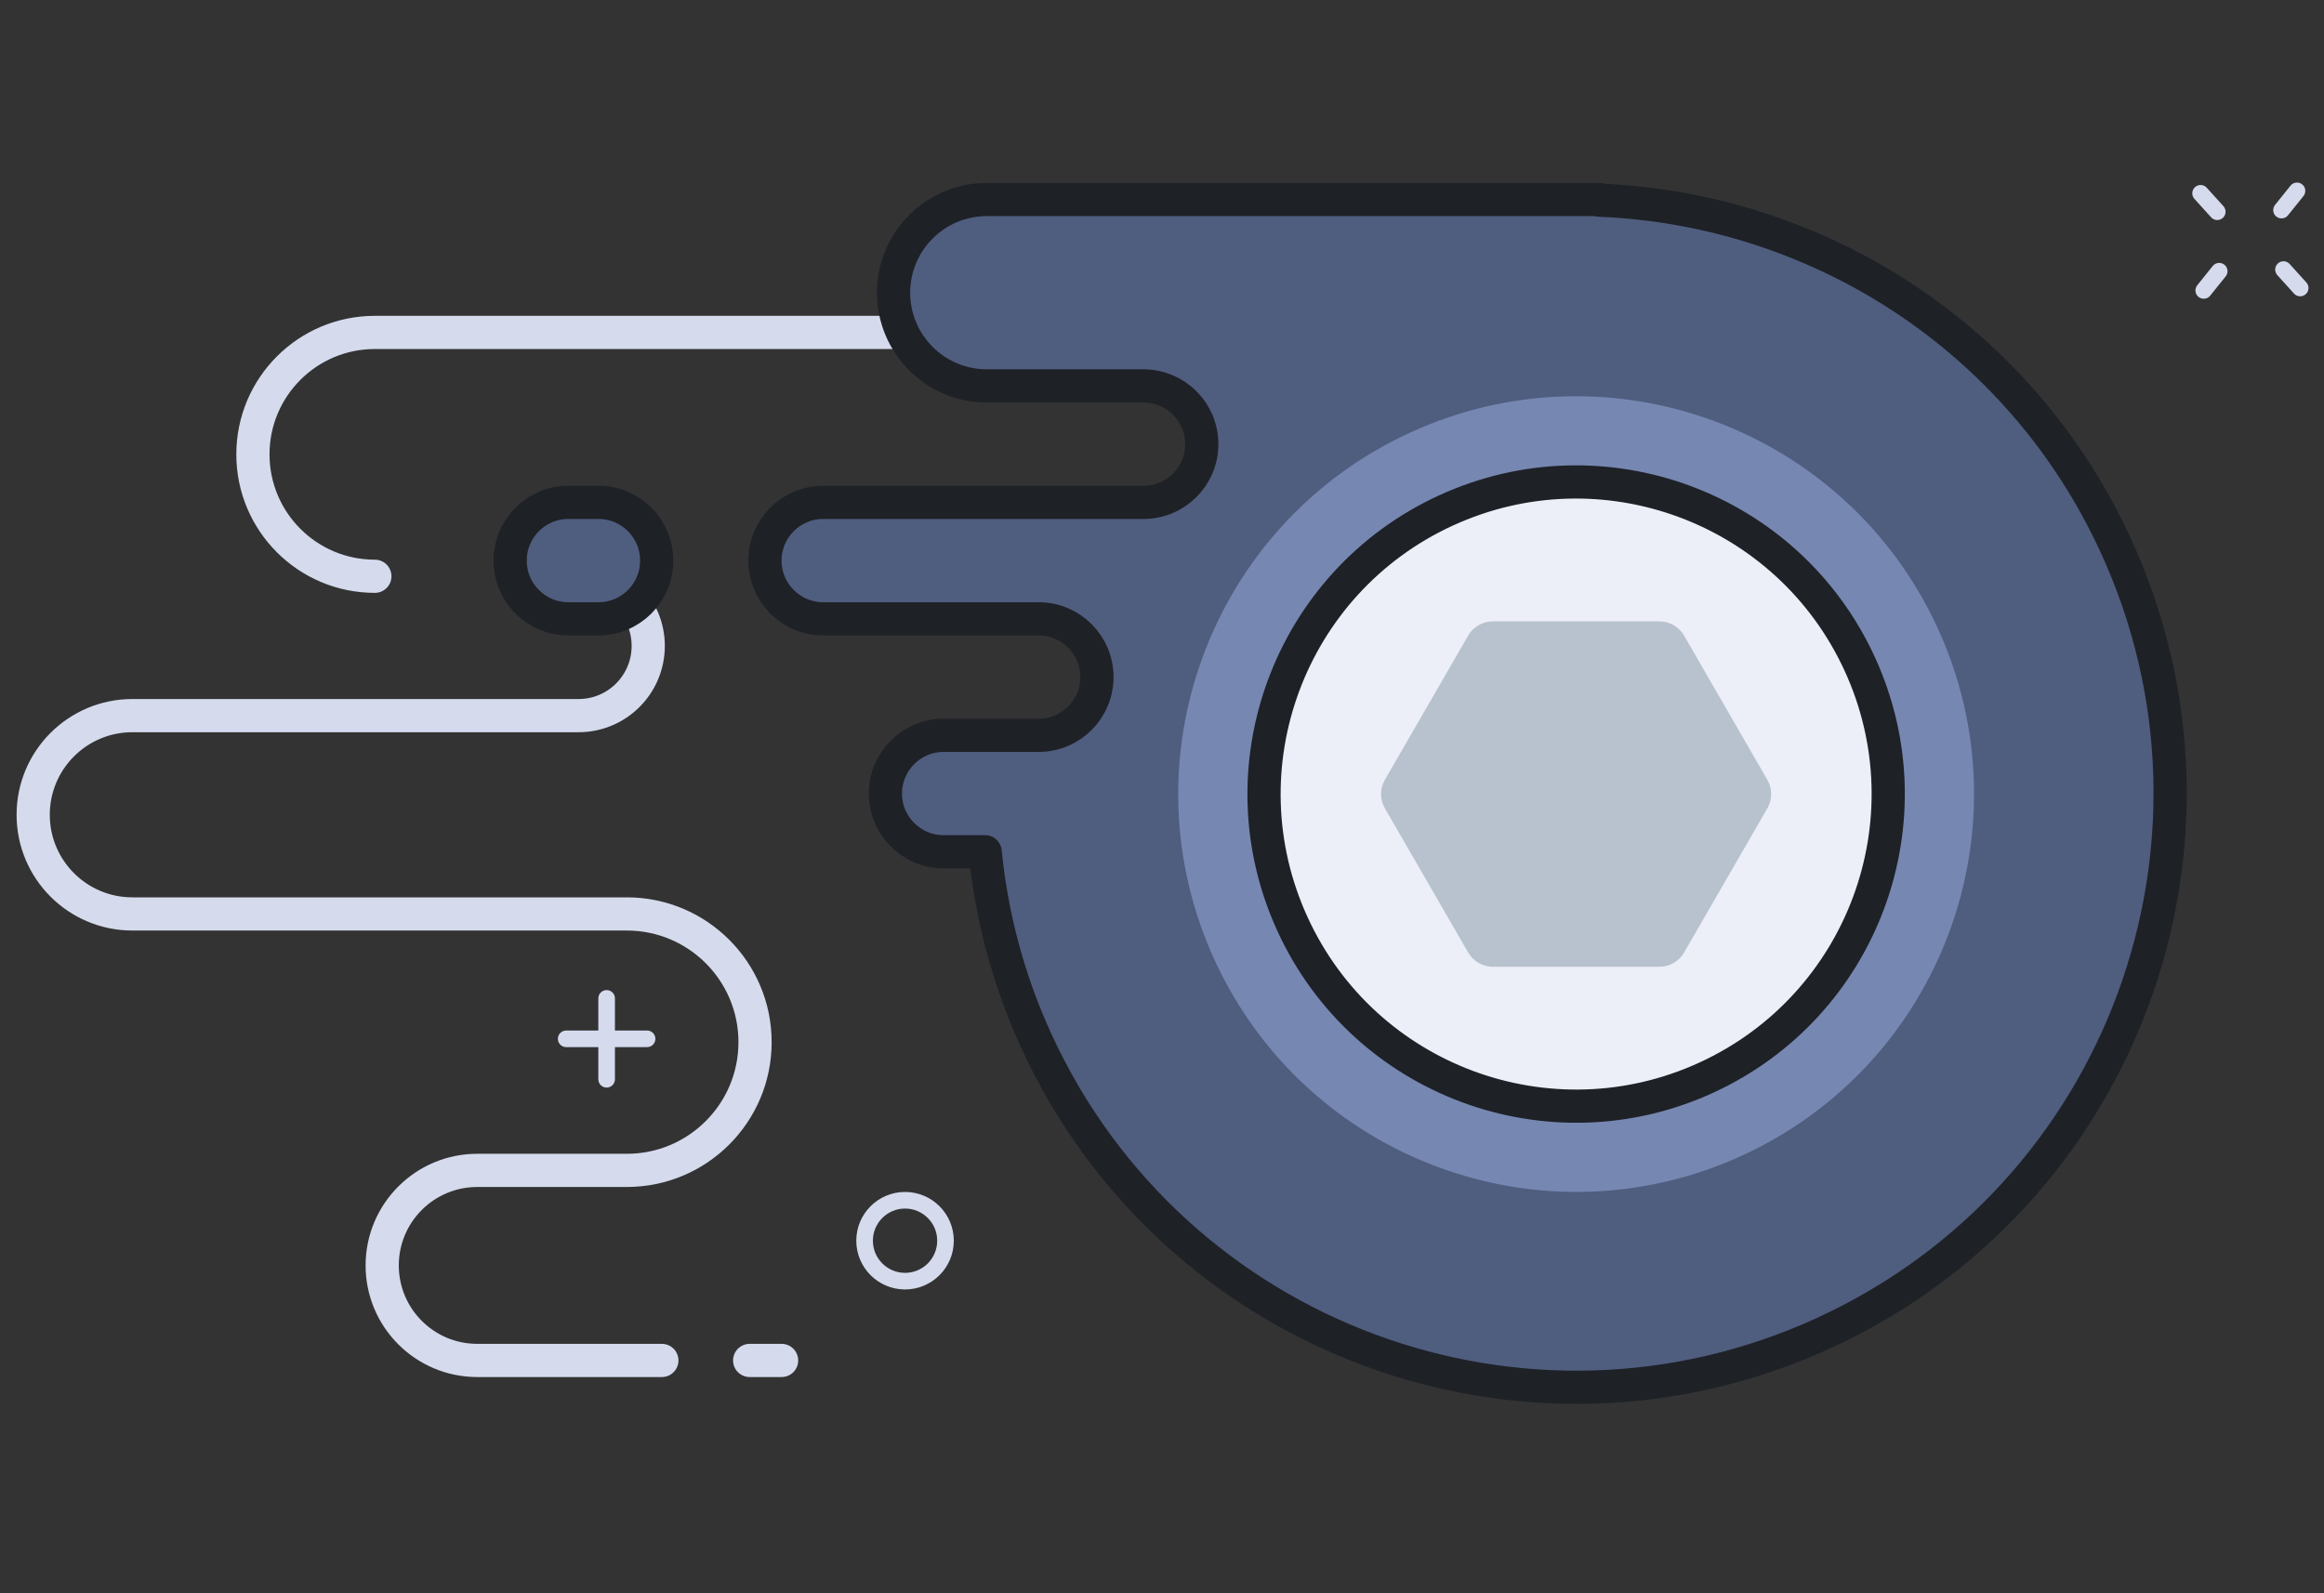 <svg xmlns="http://www.w3.org/2000/svg" width="140" height="96"><rect width="100%" height="100%" fill="#333333" stroke="none"/><g fill="none" fill-rule="evenodd"><path stroke="#D5DBED" stroke-linecap="round" stroke-linejoin="round" stroke-width="2" d="M34.853 34.722c2.318 0 4.197 1.879 4.197 4.197v.002c0 2.318-1.879 4.198-4.197 4.198H7.974c-3.3 0-5.975 2.675-5.975 5.974 0 3.3 2.675 5.975 5.975 5.975h29.785c4.267 0 7.726 3.459 7.726 7.726 0 4.267-3.459 7.726-7.726 7.726h-9.009c-3.162 0-5.726 2.564-5.726 5.726s2.564 5.726 5.726 5.726h11.121m27.212-61.942h-44.501c-4.057 0-7.346 3.289-7.346 7.346s3.289 7.346 7.346 7.346"/><path fill="#4F5D7F" d="M39.561 33.778c0-1.938-1.571-3.509-3.509-3.509h-1.812c-1.938 0-3.509 1.571-3.509 3.509s1.571 3.509 3.509 3.509h1.812c1.938 0 3.509-1.571 3.509-3.509m87.897-.902c-5.813-12.659-18.086-20.295-31.112-20.815l.005-.039h-36.907c-3.101 0-5.615 2.514-5.615 5.614 0 3.101 2.514 5.615 5.615 5.615h9.485l-.004.004c1.92.022 3.47 1.58 3.47 3.505 0 1.938-1.571 3.509-3.509 3.509h-19.297c-1.938 0-3.509 1.571-3.509 3.509s1.571 3.509 3.509 3.509h12.981c1.938 0 3.509 1.571 3.509 3.509s-1.571 3.509-3.509 3.509h-5.724c-1.938 0-3.509 1.571-3.509 3.509s1.571 3.509 3.509 3.509h2.499c.381 3.849 1.386 7.701 3.091 11.413 8.245 17.955 29.485 25.826 47.441 17.581 17.955-8.246 25.826-29.486 17.581-47.441"/><path stroke="#1E2126" stroke-linecap="round" stroke-linejoin="round" stroke-width="2" d="M39.561 33.778c0-1.938-1.571-3.509-3.509-3.509h-1.812c-1.938 0-3.509 1.571-3.509 3.509s1.571 3.509 3.509 3.509h1.812c1.938 0 3.509-1.571 3.509-3.509z"/><path fill="#7687B2" d="M104.949 69.625c-12.028 5.524-26.257.251-31.781-11.778-5.523-12.028-.25-26.257 11.778-31.78 12.028-5.524 26.257-.251 31.781 11.777 5.523 12.029.25 26.257-11.778 31.781"/><path stroke="#1E2126" stroke-linecap="round" stroke-linejoin="round" stroke-width="2" d="M127.459 32.876c-5.813-12.659-18.086-20.295-31.112-20.815l.005-.039h-36.907c-3.101 0-5.615 2.514-5.615 5.614 0 3.101 2.514 5.615 5.615 5.615h9.485l-.004.004c1.92.022 3.47 1.58 3.47 3.505 0 1.938-1.571 3.509-3.509 3.509h-19.297c-1.938 0-3.509 1.571-3.509 3.509s1.571 3.509 3.509 3.509h12.981c1.938 0 3.509 1.571 3.509 3.509s-1.571 3.509-3.509 3.509h-5.724c-1.938 0-3.509 1.571-3.509 3.509s1.571 3.509 3.509 3.509h2.499c.381 3.849 1.386 7.701 3.091 11.413 8.245 17.955 29.485 25.826 47.441 17.581 17.955-8.246 25.826-29.486 17.581-47.441z"/><path fill="#ECEFF8" d="M102.792 64.931c-9.434 4.333-20.594.197-24.926-9.24-4.332-9.436-.196-20.598 9.237-24.932 9.434-4.333 20.594-.196 24.926 9.24 4.333 9.436.197 20.599-9.237 24.932"/><path stroke="#1E2126" stroke-linecap="round" stroke-linejoin="round" stroke-width="2" d="M102.792 64.931c-9.434 4.333-20.594.197-24.926-9.24-4.332-9.436-.196-20.598 9.237-24.932 9.434-4.333 20.594-.196 24.926 9.24 4.333 9.436.197 20.599-9.237 24.932z"/><path fill="#B7C2CE" d="M101.451 38.297l5.017 8.69c.307.531.307 1.185 0 1.716l-5.017 8.69c-.307.531-.873.859-1.487.859h-10.034c-.613 0-1.18-.328-1.486-.859l-5.018-8.69c-.306-.531-.306-1.185 0-1.716l5.018-8.69c.306-.531.873-.858 1.486-.858h10.034c.614 0 1.18.327 1.487.858"/><path stroke="#D5DBED" stroke-linecap="round" stroke-linejoin="round" d="M138.373 11.5l-.931 1.159m-3.755 3.682l-.931 1.159m5.809-.147l-1.005-1.11m-3.99-3.486l-1.005-1.11M56.958 74.757c0 1.346-1.091 2.437-2.437 2.437-1.346 0-2.437-1.091-2.437-2.437 0-1.346 1.091-2.437 2.437-2.437 1.346 0 2.437 1.091 2.437 2.437zM36.544 60.156v4.874m2.437-2.437h-4.874"/><path stroke="#D5DBED" stroke-linecap="round" stroke-linejoin="round" stroke-width="2" d="M45.161 81.972h1.923"/><path d="M0 0h140v96H0z"/></g></svg>